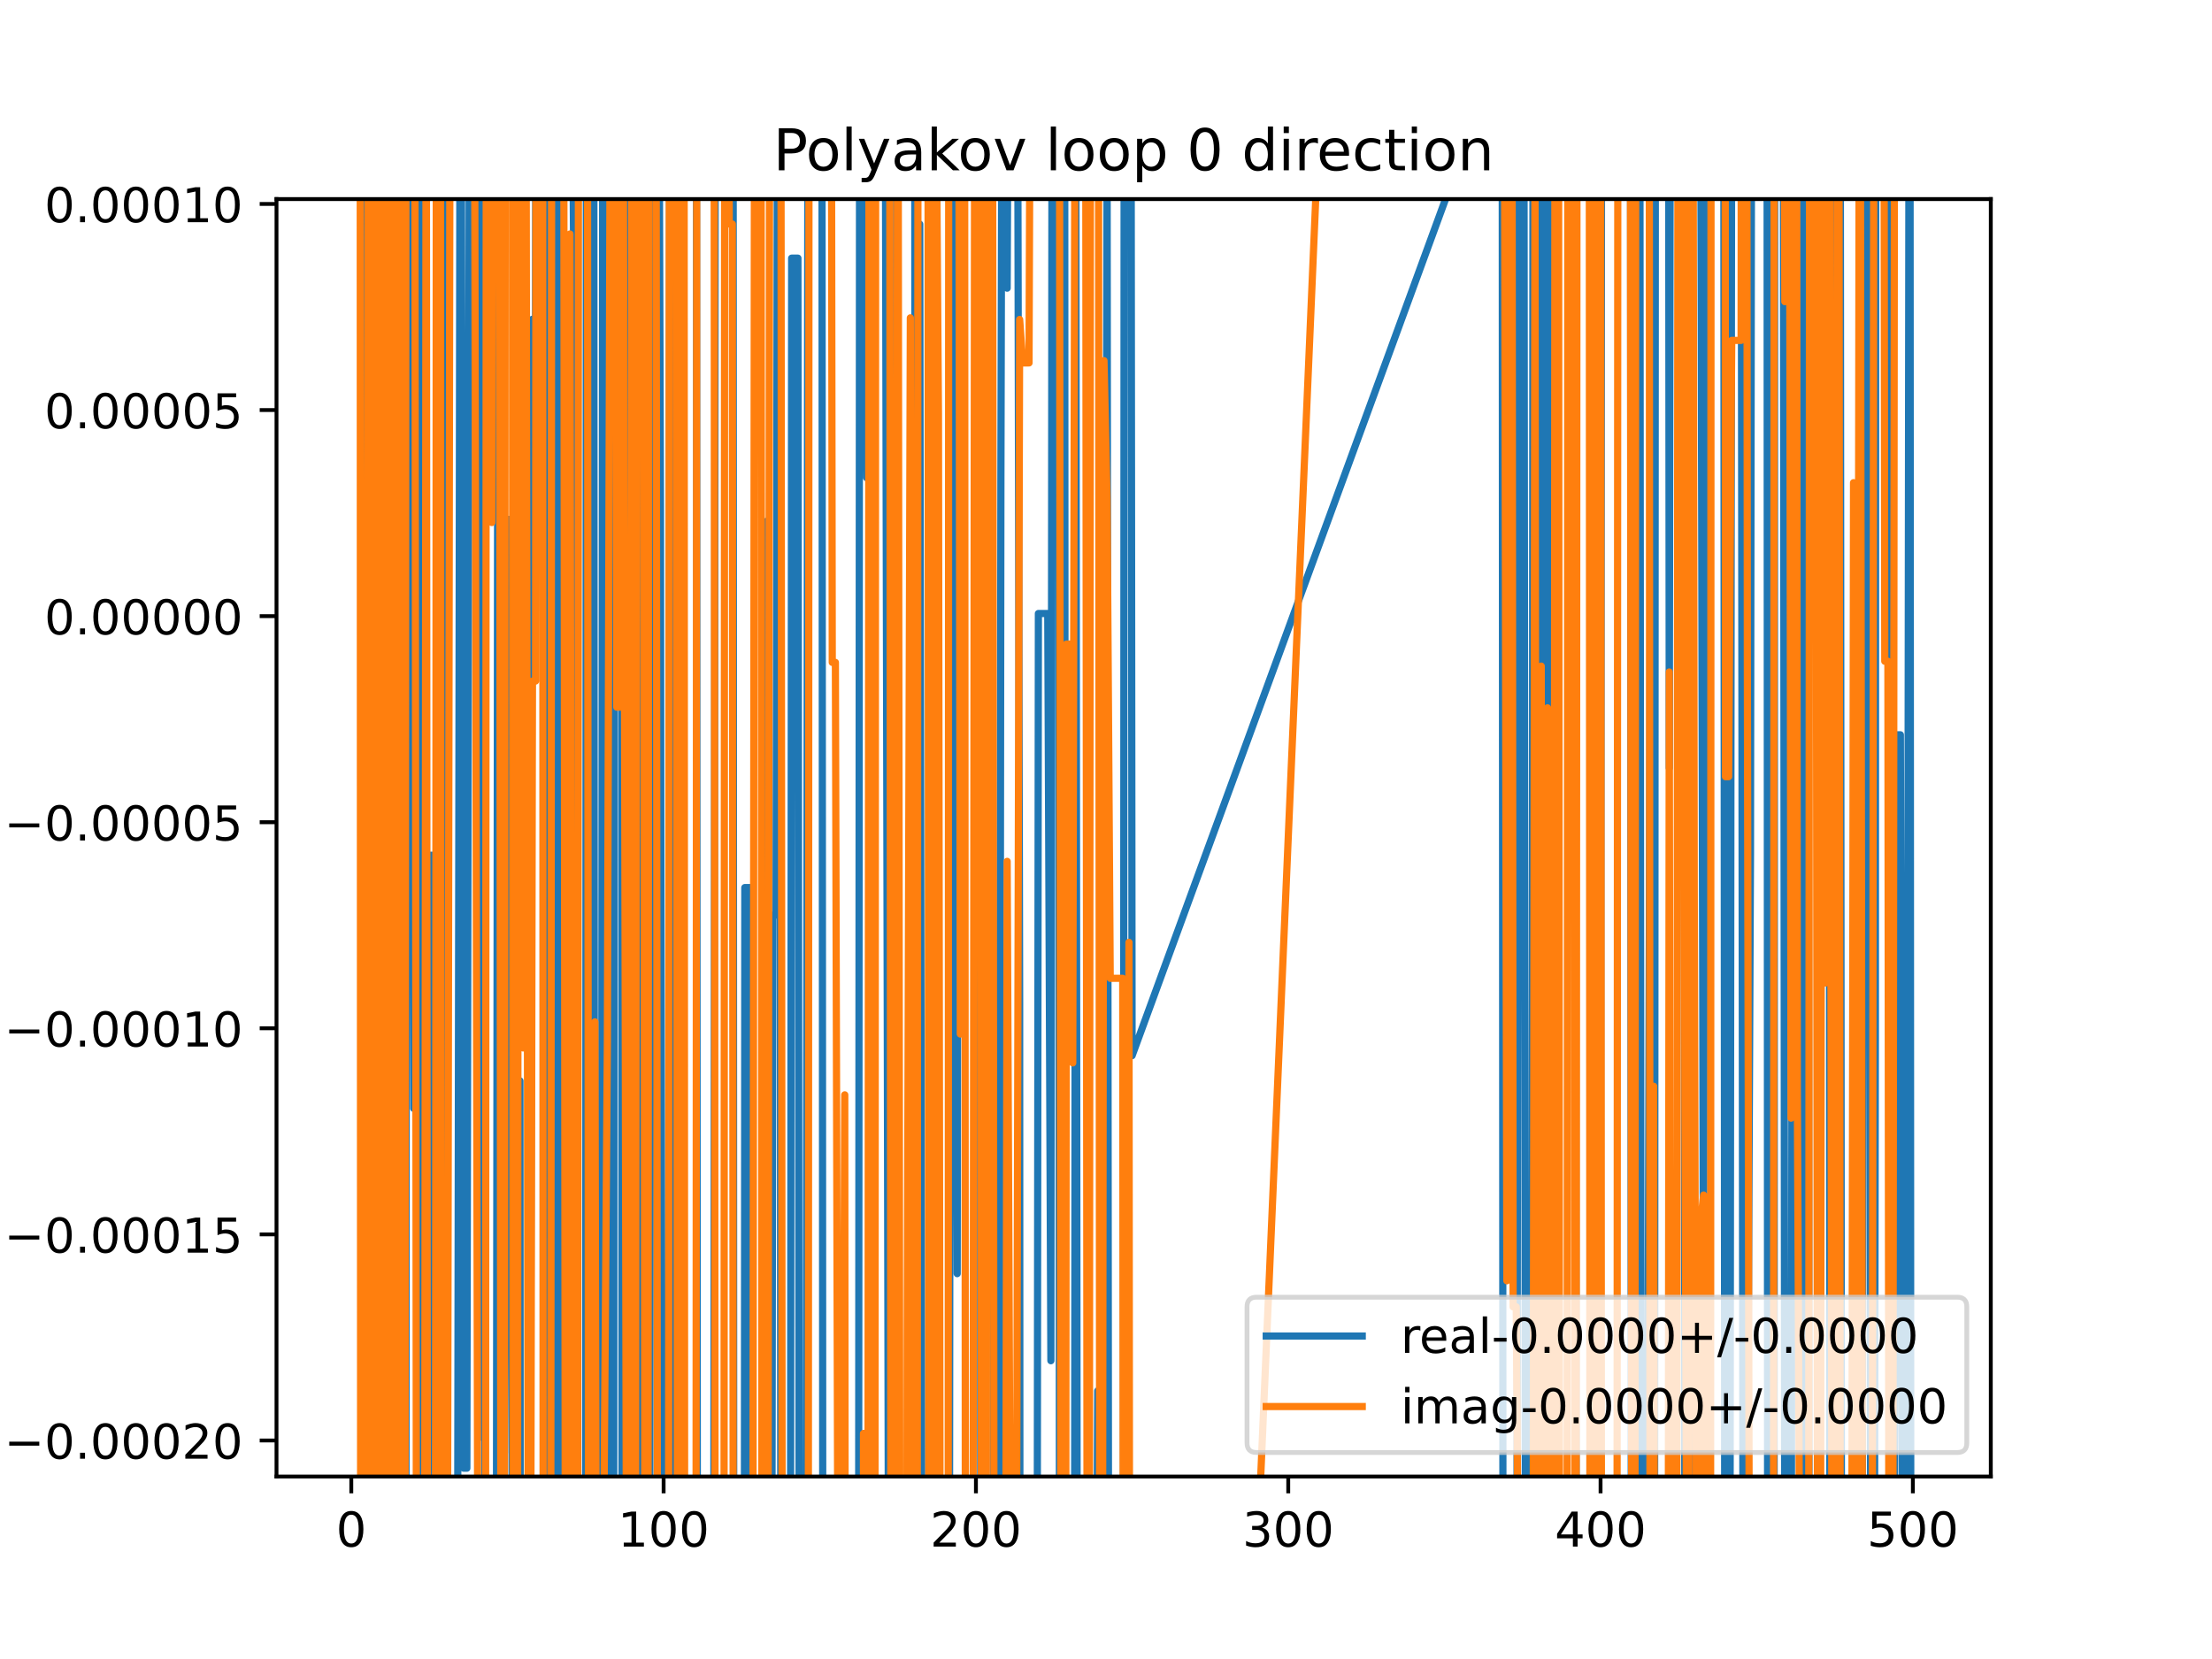 <?xml version="1.0" encoding="utf-8" standalone="no"?>
<!DOCTYPE svg PUBLIC "-//W3C//DTD SVG 1.1//EN"
  "http://www.w3.org/Graphics/SVG/1.1/DTD/svg11.dtd">
<!-- Created with matplotlib (https://matplotlib.org/) -->
<svg height="345.6pt" version="1.1" viewBox="0 0 460.8 345.6" width="460.8pt" xmlns="http://www.w3.org/2000/svg" xmlns:xlink="http://www.w3.org/1999/xlink">
 <defs>
  <style type="text/css">
*{stroke-linecap:butt;stroke-linejoin:round;}
  </style>
 </defs>
 <g id="figure_1">
  <g id="patch_1">
   <path d="M 0 345.6 
L 460.8 345.6 
L 460.8 0 
L 0 0 
z
" style="fill:#ffffff;"/>
  </g>
  <g id="axes_1">
   <g id="patch_2">
    <path d="M 57.6 307.584 
L 414.72 307.584 
L 414.72 41.472 
L 57.6 41.472 
z
" style="fill:#ffffff;"/>
   </g>
   <g id="matplotlib.axis_1">
    <g id="xtick_1">
     <g id="line2d_1">
      <defs>
       <path d="M 0 0 
L 0 3.5 
" id="md47eacd610" style="stroke:#000000;stroke-width:0.8;"/>
      </defs>
      <g>
       <use style="stroke:#000000;stroke-width:0.8;" x="73.182" xlink:href="#md47eacd610" y="307.584"/>
      </g>
     </g>
     <g id="text_1">
      <!-- 0 -->
      <defs>
       <path d="M 31.781 66.406 
Q 24.172 66.406 20.328 58.906 
Q 16.5 51.422 16.5 36.375 
Q 16.5 21.391 20.328 13.891 
Q 24.172 6.391 31.781 6.391 
Q 39.453 6.391 43.281 13.891 
Q 47.125 21.391 47.125 36.375 
Q 47.125 51.422 43.281 58.906 
Q 39.453 66.406 31.781 66.406 
z
M 31.781 74.219 
Q 44.047 74.219 50.516 64.516 
Q 56.984 54.828 56.984 36.375 
Q 56.984 17.969 50.516 8.266 
Q 44.047 -1.422 31.781 -1.422 
Q 19.531 -1.422 13.062 8.266 
Q 6.594 17.969 6.594 36.375 
Q 6.594 54.828 13.062 64.516 
Q 19.531 74.219 31.781 74.219 
z
" id="DejaVuSans-48"/>
      </defs>
      <g transform="translate(70.001 322.182)scale(0.1 -0.1)">
       <use xlink:href="#DejaVuSans-48"/>
      </g>
     </g>
    </g>
    <g id="xtick_2">
     <g id="line2d_2">
      <g>
       <use style="stroke:#000000;stroke-width:0.8;" x="138.243" xlink:href="#md47eacd610" y="307.584"/>
      </g>
     </g>
     <g id="text_2">
      <!-- 100 -->
      <defs>
       <path d="M 12.406 8.297 
L 28.516 8.297 
L 28.516 63.922 
L 10.984 60.406 
L 10.984 69.391 
L 28.422 72.906 
L 38.281 72.906 
L 38.281 8.297 
L 54.391 8.297 
L 54.391 0 
L 12.406 0 
z
" id="DejaVuSans-49"/>
      </defs>
      <g transform="translate(128.699 322.182)scale(0.1 -0.1)">
       <use xlink:href="#DejaVuSans-49"/>
       <use x="63.623" xlink:href="#DejaVuSans-48"/>
       <use x="127.246" xlink:href="#DejaVuSans-48"/>
      </g>
     </g>
    </g>
    <g id="xtick_3">
     <g id="line2d_3">
      <g>
       <use style="stroke:#000000;stroke-width:0.8;" x="203.304" xlink:href="#md47eacd610" y="307.584"/>
      </g>
     </g>
     <g id="text_3">
      <!-- 200 -->
      <defs>
       <path d="M 19.188 8.297 
L 53.609 8.297 
L 53.609 0 
L 7.328 0 
L 7.328 8.297 
Q 12.938 14.109 22.625 23.891 
Q 32.328 33.688 34.812 36.531 
Q 39.547 41.844 41.422 45.531 
Q 43.312 49.219 43.312 52.781 
Q 43.312 58.594 39.234 62.25 
Q 35.156 65.922 28.609 65.922 
Q 23.969 65.922 18.812 64.312 
Q 13.672 62.703 7.812 59.422 
L 7.812 69.391 
Q 13.766 71.781 18.938 73 
Q 24.125 74.219 28.422 74.219 
Q 39.75 74.219 46.484 68.547 
Q 53.219 62.891 53.219 53.422 
Q 53.219 48.922 51.531 44.891 
Q 49.859 40.875 45.406 35.406 
Q 44.188 33.984 37.641 27.219 
Q 31.109 20.453 19.188 8.297 
z
" id="DejaVuSans-50"/>
      </defs>
      <g transform="translate(193.76 322.182)scale(0.1 -0.1)">
       <use xlink:href="#DejaVuSans-50"/>
       <use x="63.623" xlink:href="#DejaVuSans-48"/>
       <use x="127.246" xlink:href="#DejaVuSans-48"/>
      </g>
     </g>
    </g>
    <g id="xtick_4">
     <g id="line2d_4">
      <g>
       <use style="stroke:#000000;stroke-width:0.8;" x="268.365" xlink:href="#md47eacd610" y="307.584"/>
      </g>
     </g>
     <g id="text_4">
      <!-- 300 -->
      <defs>
       <path d="M 40.578 39.312 
Q 47.656 37.797 51.625 33 
Q 55.609 28.219 55.609 21.188 
Q 55.609 10.406 48.188 4.484 
Q 40.766 -1.422 27.094 -1.422 
Q 22.516 -1.422 17.656 -0.516 
Q 12.797 0.391 7.625 2.203 
L 7.625 11.719 
Q 11.719 9.328 16.594 8.109 
Q 21.484 6.891 26.812 6.891 
Q 36.078 6.891 40.938 10.547 
Q 45.797 14.203 45.797 21.188 
Q 45.797 27.641 41.281 31.266 
Q 36.766 34.906 28.719 34.906 
L 20.219 34.906 
L 20.219 43.016 
L 29.109 43.016 
Q 36.375 43.016 40.234 45.922 
Q 44.094 48.828 44.094 54.297 
Q 44.094 59.906 40.109 62.906 
Q 36.141 65.922 28.719 65.922 
Q 24.656 65.922 20.016 65.031 
Q 15.375 64.156 9.812 62.312 
L 9.812 71.094 
Q 15.438 72.656 20.344 73.438 
Q 25.25 74.219 29.594 74.219 
Q 40.828 74.219 47.359 69.109 
Q 53.906 64.016 53.906 55.328 
Q 53.906 49.266 50.438 45.094 
Q 46.969 40.922 40.578 39.312 
z
" id="DejaVuSans-51"/>
      </defs>
      <g transform="translate(258.821 322.182)scale(0.1 -0.1)">
       <use xlink:href="#DejaVuSans-51"/>
       <use x="63.623" xlink:href="#DejaVuSans-48"/>
       <use x="127.246" xlink:href="#DejaVuSans-48"/>
      </g>
     </g>
    </g>
    <g id="xtick_5">
     <g id="line2d_5">
      <g>
       <use style="stroke:#000000;stroke-width:0.8;" x="333.426" xlink:href="#md47eacd610" y="307.584"/>
      </g>
     </g>
     <g id="text_5">
      <!-- 400 -->
      <defs>
       <path d="M 37.797 64.312 
L 12.891 25.391 
L 37.797 25.391 
z
M 35.203 72.906 
L 47.609 72.906 
L 47.609 25.391 
L 58.016 25.391 
L 58.016 17.188 
L 47.609 17.188 
L 47.609 0 
L 37.797 0 
L 37.797 17.188 
L 4.891 17.188 
L 4.891 26.703 
z
" id="DejaVuSans-52"/>
      </defs>
      <g transform="translate(323.882 322.182)scale(0.1 -0.1)">
       <use xlink:href="#DejaVuSans-52"/>
       <use x="63.623" xlink:href="#DejaVuSans-48"/>
       <use x="127.246" xlink:href="#DejaVuSans-48"/>
      </g>
     </g>
    </g>
    <g id="xtick_6">
     <g id="line2d_6">
      <g>
       <use style="stroke:#000000;stroke-width:0.8;" x="398.487" xlink:href="#md47eacd610" y="307.584"/>
      </g>
     </g>
     <g id="text_6">
      <!-- 500 -->
      <defs>
       <path d="M 10.797 72.906 
L 49.516 72.906 
L 49.516 64.594 
L 19.828 64.594 
L 19.828 46.734 
Q 21.969 47.469 24.109 47.828 
Q 26.266 48.188 28.422 48.188 
Q 40.625 48.188 47.75 41.5 
Q 54.891 34.812 54.891 23.391 
Q 54.891 11.625 47.562 5.094 
Q 40.234 -1.422 26.906 -1.422 
Q 22.312 -1.422 17.547 -0.641 
Q 12.797 0.141 7.719 1.703 
L 7.719 11.625 
Q 12.109 9.234 16.797 8.062 
Q 21.484 6.891 26.703 6.891 
Q 35.156 6.891 40.078 11.328 
Q 45.016 15.766 45.016 23.391 
Q 45.016 31 40.078 35.438 
Q 35.156 39.891 26.703 39.891 
Q 22.75 39.891 18.812 39.016 
Q 14.891 38.141 10.797 36.281 
z
" id="DejaVuSans-53"/>
      </defs>
      <g transform="translate(388.944 322.182)scale(0.1 -0.1)">
       <use xlink:href="#DejaVuSans-53"/>
       <use x="63.623" xlink:href="#DejaVuSans-48"/>
       <use x="127.246" xlink:href="#DejaVuSans-48"/>
      </g>
     </g>
    </g>
   </g>
   <g id="matplotlib.axis_2">
    <g id="ytick_1">
     <g id="line2d_7">
      <defs>
       <path d="M 0 0 
L -3.5 0 
" id="mc3194007c4" style="stroke:#000000;stroke-width:0.8;"/>
      </defs>
      <g>
       <use style="stroke:#000000;stroke-width:0.8;" x="57.6" xlink:href="#mc3194007c4" y="300.076"/>
      </g>
     </g>
     <g id="text_7">
      <!-- −0.00020 -->
      <defs>
       <path d="M 10.594 35.5 
L 73.188 35.5 
L 73.188 27.203 
L 10.594 27.203 
z
" id="DejaVuSans-8722"/>
       <path d="M 10.688 12.406 
L 21 12.406 
L 21 0 
L 10.688 0 
z
" id="DejaVuSans-46"/>
      </defs>
      <g transform="translate(0.867 303.875)scale(0.1 -0.1)">
       <use xlink:href="#DejaVuSans-8722"/>
       <use x="83.789" xlink:href="#DejaVuSans-48"/>
       <use x="147.412" xlink:href="#DejaVuSans-46"/>
       <use x="179.199" xlink:href="#DejaVuSans-48"/>
       <use x="242.822" xlink:href="#DejaVuSans-48"/>
       <use x="306.445" xlink:href="#DejaVuSans-48"/>
       <use x="370.068" xlink:href="#DejaVuSans-50"/>
       <use x="433.691" xlink:href="#DejaVuSans-48"/>
      </g>
     </g>
    </g>
    <g id="ytick_2">
     <g id="line2d_8">
      <g>
       <use style="stroke:#000000;stroke-width:0.8;" x="57.6" xlink:href="#mc3194007c4" y="257.145"/>
      </g>
     </g>
     <g id="text_8">
      <!-- −0.00015 -->
      <g transform="translate(0.867 260.944)scale(0.1 -0.1)">
       <use xlink:href="#DejaVuSans-8722"/>
       <use x="83.789" xlink:href="#DejaVuSans-48"/>
       <use x="147.412" xlink:href="#DejaVuSans-46"/>
       <use x="179.199" xlink:href="#DejaVuSans-48"/>
       <use x="242.822" xlink:href="#DejaVuSans-48"/>
       <use x="306.445" xlink:href="#DejaVuSans-48"/>
       <use x="370.068" xlink:href="#DejaVuSans-49"/>
       <use x="433.691" xlink:href="#DejaVuSans-53"/>
      </g>
     </g>
    </g>
    <g id="ytick_3">
     <g id="line2d_9">
      <g>
       <use style="stroke:#000000;stroke-width:0.8;" x="57.6" xlink:href="#mc3194007c4" y="214.214"/>
      </g>
     </g>
     <g id="text_9">
      <!-- −0.00010 -->
      <g transform="translate(0.867 218.013)scale(0.1 -0.1)">
       <use xlink:href="#DejaVuSans-8722"/>
       <use x="83.789" xlink:href="#DejaVuSans-48"/>
       <use x="147.412" xlink:href="#DejaVuSans-46"/>
       <use x="179.199" xlink:href="#DejaVuSans-48"/>
       <use x="242.822" xlink:href="#DejaVuSans-48"/>
       <use x="306.445" xlink:href="#DejaVuSans-48"/>
       <use x="370.068" xlink:href="#DejaVuSans-49"/>
       <use x="433.691" xlink:href="#DejaVuSans-48"/>
      </g>
     </g>
    </g>
    <g id="ytick_4">
     <g id="line2d_10">
      <g>
       <use style="stroke:#000000;stroke-width:0.8;" x="57.6" xlink:href="#mc3194007c4" y="171.283"/>
      </g>
     </g>
     <g id="text_10">
      <!-- −0.00005 -->
      <g transform="translate(0.867 175.083)scale(0.1 -0.1)">
       <use xlink:href="#DejaVuSans-8722"/>
       <use x="83.789" xlink:href="#DejaVuSans-48"/>
       <use x="147.412" xlink:href="#DejaVuSans-46"/>
       <use x="179.199" xlink:href="#DejaVuSans-48"/>
       <use x="242.822" xlink:href="#DejaVuSans-48"/>
       <use x="306.445" xlink:href="#DejaVuSans-48"/>
       <use x="370.068" xlink:href="#DejaVuSans-48"/>
       <use x="433.691" xlink:href="#DejaVuSans-53"/>
      </g>
     </g>
    </g>
    <g id="ytick_5">
     <g id="line2d_11">
      <g>
       <use style="stroke:#000000;stroke-width:0.8;" x="57.6" xlink:href="#mc3194007c4" y="128.352"/>
      </g>
     </g>
     <g id="text_11">
      <!-- 0.00000 -->
      <g transform="translate(9.247 132.152)scale(0.1 -0.1)">
       <use xlink:href="#DejaVuSans-48"/>
       <use x="63.623" xlink:href="#DejaVuSans-46"/>
       <use x="95.41" xlink:href="#DejaVuSans-48"/>
       <use x="159.033" xlink:href="#DejaVuSans-48"/>
       <use x="222.656" xlink:href="#DejaVuSans-48"/>
       <use x="286.279" xlink:href="#DejaVuSans-48"/>
       <use x="349.902" xlink:href="#DejaVuSans-48"/>
      </g>
     </g>
    </g>
    <g id="ytick_6">
     <g id="line2d_12">
      <g>
       <use style="stroke:#000000;stroke-width:0.8;" x="57.6" xlink:href="#mc3194007c4" y="85.421"/>
      </g>
     </g>
     <g id="text_12">
      <!-- 0.00005 -->
      <g transform="translate(9.247 89.221)scale(0.1 -0.1)">
       <use xlink:href="#DejaVuSans-48"/>
       <use x="63.623" xlink:href="#DejaVuSans-46"/>
       <use x="95.41" xlink:href="#DejaVuSans-48"/>
       <use x="159.033" xlink:href="#DejaVuSans-48"/>
       <use x="222.656" xlink:href="#DejaVuSans-48"/>
       <use x="286.279" xlink:href="#DejaVuSans-48"/>
       <use x="349.902" xlink:href="#DejaVuSans-53"/>
      </g>
     </g>
    </g>
    <g id="ytick_7">
     <g id="line2d_13">
      <g>
       <use style="stroke:#000000;stroke-width:0.8;" x="57.6" xlink:href="#mc3194007c4" y="42.49"/>
      </g>
     </g>
     <g id="text_13">
      <!-- 0.00010 -->
      <g transform="translate(9.247 46.29)scale(0.1 -0.1)">
       <use xlink:href="#DejaVuSans-48"/>
       <use x="63.623" xlink:href="#DejaVuSans-46"/>
       <use x="95.41" xlink:href="#DejaVuSans-48"/>
       <use x="159.033" xlink:href="#DejaVuSans-48"/>
       <use x="222.656" xlink:href="#DejaVuSans-48"/>
       <use x="286.279" xlink:href="#DejaVuSans-49"/>
       <use x="349.902" xlink:href="#DejaVuSans-48"/>
      </g>
     </g>
    </g>
   </g>
   <g id="line2d_14">
    <path clip-path="url(#p0ed1cd50cf)" d="M 75.634 -1 
L 75.979 346.6 
M 76.65 346.6 
L 76.807 -1 
M 77.572 -1 
L 77.783 346.6 
M 78.946 346.6 
L 79.038 53.645 
L 79.66 346.6 
M 79.7 346.6 
L 80.009 -1 
M 80.666 -1 
L 80.972 346.6 
M 81.026 346.6 
L 81.657 -1 
M 82.546 -1 
L 82.941 331.599 
L 83.183 -1 
M 83.84 -1 
L 83.993 346.6 
M 84.554 346.6 
L 84.744 -1 
M 85.631 -1 
L 86.194 230.918 
L 86.524 -1 
M 87.31 -1 
L 87.496 88.967 
L 87.777 346.6 
M 89.118 346.6 
L 89.447 178.161 
L 90.098 178.161 
L 90.21 346.6 
M 91.023 346.6 
L 91.14 -1 
M 92.551 -1 
L 92.7 104.264 
L 92.928 346.6 
M 95.302 346.6 
L 95.303 346.375 
L 95.859 -1 
M 96.059 -1 
L 96.604 305.852 
L 97.255 305.852 
L 97.811 -1 
M 99.652 -1 
L 99.857 299.471 
L 100.124 -1 
M 100.795 -1 
L 101.027 346.6 
M 103.386 346.6 
L 103.761 18.536 
L 105.062 302.705 
L 105.713 108.212 
L 106.363 108.212 
L 106.363 108.212 
L 106.733 346.6 
M 108.054 346.6 
L 108.315 225.161 
L 108.315 225.161 
L 108.383 346.6 
M 110.449 346.6 
L 110.918 66.503 
L 110.918 66.503 
L 111.568 66.503 
L 111.568 66.503 
L 111.644 -1 
M 113.191 -1 
L 113.409 346.6 
M 114.299 346.6 
L 114.552 -1 
M 115.831 -1 
L 116.015 346.6 
M 116.298 346.6 
L 116.599 -1 
M 119.217 -1 
L 119.375 35.832 
L 119.375 35.832 
L 120.026 119.623 
L 120.026 119.623 
L 120.398 346.6 
M 121.983 346.6 
L 122.171 -1 
M 123.694 -1 
L 123.864 346.6 
M 125.25 346.6 
L 125.584 -1 
M 126.197 -1 
L 126.549 346.6 
M 127.841 346.6 
L 128.012 -1 
M 129.475 -1 
L 129.598 346.6 
M 130.096 346.6 
L 130.3 -1 
M 131.195 -1 
L 131.555 346.6 
M 132.699 346.6 
L 132.98 -1 
M 133.748 -1 
L 134.035 346.6 
M 135.339 346.6 
L 135.696 -1 
M 137.239 -1 
L 137.593 106.253 
L 137.86 346.6 
M 139.208 346.6 
L 139.526 -1 
M 139.557 -1 
L 139.768 346.6 
M 140.429 346.6 
L 140.544 -1 
M 145.074 -1 
L 145.286 346.6 
M 148.674 346.6 
L 149.021 -1 
M 152.722 -1 
L 152.859 346.6 
M 155.059 346.6 
L 155.159 184.899 
L 156.46 184.899 
L 156.63 346.6 
M 159.612 346.6 
L 159.713 108.586 
L 160.03 346.6 
M 160.765 346.6 
L 161.015 190.628 
L 161.665 190.628 
L 161.993 -1 
M 162.439 -1 
L 162.665 346.6 
M 164.666 346.6 
L 164.918 53.778 
L 166.219 53.778 
L 166.496 346.6 
M 167.917 346.6 
L 168.329 -1 
M 171.222 -1 
L 171.405 346.6 
M 174.664 346.6 
L 174.677 343.411 
L 175.328 343.411 
L 175.979 279.305 
L 176.029 346.6 
M 178.858 346.6 
L 179.079 -1 
M 179.801 -1 
L 179.882 33.39 
L 180.533 99.52 
L 180.736 -1 
M 182.469 -1 
L 182.485 23.509 
L 184.436 23.509 
L 185.121 346.6 
M 186.633 346.6 
L 186.778 -1 
M 190.553 -1 
L 190.705 346.6 
M 191.362 346.6 
L 191.593 46.685 
L 192.076 346.6 
M 194.453 346.6 
L 194.543 -1 
M 195.178 -1 
L 195.278 346.6 
M 197.773 346.6 
L 198.099 17.355 
L 198.75 17.355 
L 199.401 265.321 
L 199.739 -1 
M 204.16 -1 
L 204.304 346.6 
M 205.131 346.6 
L 205.486 -1 
M 206.746 -1 
L 206.954 346.6 
M 208.192 346.6 
L 208.509 99.769 
L 208.509 99.769 
L 208.755 -1 
M 209.635 -1 
L 209.81 60.035 
L 209.81 60.035 
L 210.065 -1 
M 211.964 -1 
L 212.413 208.963 
L 212.413 208.963 
L 212.475 346.6 
M 216.052 346.6 
L 216.316 127.804 
L 216.316 127.804 
L 218.268 127.804 
L 218.268 127.804 
L 218.919 283.46 
L 218.919 283.46 
L 219.169 -1 
M 220.498 -1 
L 220.711 346.6 
M 221.002 346.6 
L 221.176 -1 
M 221.794 -1 
L 221.932 346.6 
M 223.842 346.6 
L 224.124 32.737 
L 224.124 32.737 
L 224.409 346.6 
M 228.416 346.6 
L 228.678 289.74 
L 228.73 346.6 
M 229.979 346.6 
L 229.979 346.321 
L 229.979 346.321 
L 230.63 30.947 
L 230.63 30.947 
L 230.947 346.6 
M 234.031 346.6 
L 234.187 -1 
M 235.612 -1 
L 235.835 219.916 
L 235.835 219.916 
L 311.305 13.679 
L 311.319 -1 
M 312.93 -1 
L 313.098 346.6 
M 315.981 346.6 
L 316.414 -1 
M 317.448 -1 
L 317.791 346.6 
M 319.128 346.6 
L 319.372 -1 
M 320.234 -1 
L 320.414 212.134 
L 320.791 -1 
M 321.221 -1 
L 321.572 346.6 
M 321.803 346.6 
L 322.02 -1 
M 322.56 -1 
L 322.682 346.6 
M 323.504 346.6 
L 323.709 -1 
M 328.043 -1 
L 328.221 103.944 
L 328.354 346.6 
M 331.181 346.6 
L 331.616 -1 
M 332.235 -1 
L 332.379 346.6 
M 333.341 346.6 
L 333.656 -1 
M 339.659 -1 
L 339.838 346.6 
M 340.706 346.6 
L 340.94 -1 
M 341.6 -1 
L 341.884 335.642 
L 343.185 335.642 
L 343.836 104.366 
L 344.104 346.6 
M 344.671 346.6 
L 344.856 -1 
M 347.588 -1 
L 347.74 159.982 
L 347.971 -1 
M 350.791 -1 
L 350.989 346.6 
M 351.868 346.6 
L 352.044 -1 
M 354.252 -1 
L 354.896 290.609 
L 355.205 -1 
M 359.093 -1 
L 359.301 346.6 
M 360.376 346.6 
L 360.752 5.904 
L 362.704 5.904 
L 363.12 346.6 
M 363.929 346.6 
L 364.005 321.285 
L 364.656 177.941 
L 364.906 -1 
M 368.109 -1 
L 368.235 346.6 
M 369.569 346.6 
L 369.709 -1 
M 371.489 -1 
L 371.81 346.6 
M 371.878 346.6 
L 372.463 322.593 
L 372.748 346.6 
M 373.149 346.6 
L 373.555 -1 
M 375.49 -1 
L 375.684 346.6 
M 375.766 346.6 
L 376.07 -1 
M 376.61 -1 
L 376.86 346.6 
M 379.047 346.6 
L 379.344 -1 
M 380.093 -1 
L 380.27 119.962 
L 380.43 -1 
M 381.06 -1 
L 381.191 346.6 
M 381.973 346.6 
L 382.11 -1 
M 383.354 -1 
L 383.627 346.6 
M 387.917 346.6 
L 388.259 -1 
M 389.267 -1 
L 389.713 346.6 
M 390.451 346.6 
L 390.68 214.382 
L 390.76 -1 
M 393.321 -1 
L 393.607 346.6 
M 394.566 346.6 
L 394.584 335.593 
L 395.234 153.071 
L 395.885 153.071 
L 396.414 346.6 
M 397.245 346.6 
L 397.707 -1 
M 397.886 -1 
L 398.062 346.6 
L 398.062 346.6 
" style="fill:none;stroke:#1f77b4;stroke-linecap:square;stroke-width:1.5;"/>
   </g>
   <g id="line2d_15">
    <path clip-path="url(#p0ed1cd50cf)" d="M 75.034 -1 
L 75.13 346.6 
M 76.03 346.6 
L 76.435 177.071 
L 76.729 -1 
M 77.24 -1 
L 77.489 346.6 
M 78.128 346.6 
L 78.544 -1 
M 79.315 -1 
L 79.574 346.6 
M 80.063 346.6 
L 80.339 233.968 
L 80.484 -1 
M 81.377 -1 
L 81.541 346.6 
M 81.804 346.6 
L 82.073 -1 
M 82.518 -1 
L 82.8 346.6 
M 83.09 346.6 
L 83.386 -1 
M 83.787 -1 
L 84.068 346.6 
M 84.37 346.6 
L 84.574 -1 
M 86.405 -1 
L 86.763 346.6 
M 88.456 346.6 
L 88.777 -1 
M 88.811 -1 
L 89.038 346.6 
M 90.69 346.6 
L 90.749 284.757 
L 90.908 -1 
M 91.76 -1 
L 91.902 346.6 
M 93.191 346.6 
L 93.774 -1 
M 98.82 -1 
L 99.571 346.6 
M 101.112 346.6 
L 101.158 319.916 
L 101.307 -1 
M 102.4 -1 
L 102.46 108.852 
L 102.738 -1 
M 104.032 -1 
L 104.355 346.6 
M 105.003 346.6 
L 105.062 340.482 
L 105.264 -1 
M 106.737 -1 
L 106.909 346.6 
M 107.804 346.6 
L 108.034 -1 
M 108.744 -1 
L 108.966 218.303 
L 108.966 218.303 
L 109.616 33.031 
L 109.616 33.031 
L 110.063 346.6 
M 110.534 346.6 
L 110.918 141.877 
L 110.918 141.877 
L 111.568 141.877 
L 111.568 141.877 
L 111.674 -1 
M 113.056 -1 
L 113.144 346.6 
M 114.73 346.6 
L 114.927 -1 
M 117.426 -1 
L 117.776 346.6 
M 118.399 346.6 
L 118.725 48.746 
L 118.725 48.746 
L 119.203 346.6 
M 120.337 346.6 
L 120.515 -1 
M 122.372 -1 
L 122.607 346.6 
M 123.406 346.6 
L 123.93 212.882 
L 124.237 346.6 
M 125.74 346.6 
L 125.882 305.114 
L 126.532 216.899 
L 127.184 -1 
M 128.288 -1 
L 128.484 147.313 
L 129.135 147.313 
L 129.778 -1 
M 129.789 -1 
L 130.539 346.6 
M 131.354 346.6 
L 131.617 -1 
M 131.948 -1 
L 132.388 329.664 
L 132.702 -1 
M 134.021 -1 
L 134.339 337.971 
L 134.99 337.971 
L 135.18 -1 
M 136.663 -1 
L 136.967 346.6 
M 139.27 346.6 
L 139.444 -1 
M 140.869 -1 
L 141.142 346.6 
M 141.654 346.6 
L 141.774 -1 
M 142.509 -1 
L 142.626 346.6 
M 144.993 346.6 
L 145.16 -1 
M 147.315 -1 
L 147.352 28.817 
L 147.452 -1 
M 148.755 -1 
L 148.97 346.6 
M 150.823 346.6 
L 150.965 -1 
M 151.865 -1 
L 151.906 46.666 
L 152.557 46.666 
L 152.749 346.6 
M 156.832 346.6 
L 157.191 -1 
M 158.541 -1 
L 158.734 346.6 
M 159.977 346.6 
L 160.341 -1 
M 162.677 -1 
L 162.954 346.6 
M 168.384 346.6 
L 168.538 -1 
M 173.186 -1 
L 173.376 137.99 
L 174.027 137.99 
L 174.591 346.6 
M 175.466 346.6 
L 175.979 228.075 
L 176.067 346.6 
M 179.839 346.6 
L 179.882 298.603 
L 179.959 346.6 
M 180.797 346.6 
L 181.051 -1 
M 181.268 -1 
L 181.431 346.6 
M 182.261 346.6 
L 182.435 -1 
M 185.332 -1 
L 185.606 346.6 
M 186.584 346.6 
L 186.992 -1 
M 187.084 -1 
L 187.479 346.6 
M 188.883 346.6 
L 188.991 278.849 
L 189.641 66.214 
L 190.378 346.6 
M 191.067 346.6 
L 191.24 -1 
M 193.314 -1 
L 193.498 346.6 
M 194.329 346.6 
L 194.844 -1 
M 194.858 -1 
L 195.497 86.153 
L 195.871 346.6 
M 197.518 346.6 
L 197.644 -1 
M 199.715 -1 
L 200.051 215.407 
L 200.242 -1 
M 200.945 -1 
L 201.108 346.6 
M 202.688 346.6 
L 203.054 -1 
M 204.166 -1 
L 204.474 346.6 
M 205.445 346.6 
L 205.727 -1 
M 206.762 -1 
L 207.081 346.6 
M 209.498 346.6 
L 209.81 179.44 
L 209.81 179.44 
L 210.461 325.708 
L 210.461 325.708 
L 211.762 325.708 
L 211.762 325.708 
L 212.413 66.555 
L 212.413 66.555 
L 213.063 75.605 
L 213.063 75.605 
L 214.365 75.605 
L 214.365 75.605 
L 214.641 -1 
M 220.701 -1 
L 221.009 346.6 
M 222.002 346.6 
L 222.172 134.169 
L 222.172 134.169 
L 222.822 134.169 
L 222.822 134.169 
L 223.473 221.426 
L 223.473 221.426 
L 223.977 -1 
M 226.156 -1 
L 226.476 346.6 
M 226.924 346.6 
L 227.176 -1 
M 228.021 -1 
L 228.027 1.721 
L 228.037 -1 
M 228.825 -1 
L 229.101 346.6 
M 229.663 346.6 
L 229.979 75.131 
L 229.979 75.131 
L 230.63 104.099 
L 230.63 104.099 
L 231.28 203.8 
L 231.28 203.8 
L 233.883 203.8 
L 233.883 203.8 
L 234.001 346.6 
M 235.06 346.6 
L 235.184 196.31 
L 235.184 196.31 
L 235.317 346.6 
M 260.951 346.6 
L 275.919 -1 
M 313.361 -1 
L 313.908 266.808 
L 314.136 -1 
M 314.978 -1 
L 315.209 272.245 
L 315.86 272.245 
L 316.397 346.6 
M 319.364 346.6 
L 319.763 28.797 
L 320.082 346.6 
M 320.814 346.6 
L 321.065 138.763 
L 321.354 346.6 
M 322.083 346.6 
L 322.366 147.458 
L 322.581 346.6 
M 323.708 346.6 
L 323.938 -1 
M 324.668 -1 
L 324.879 346.6 
M 326.449 346.6 
L 326.622 -1 
M 327.916 -1 
L 328.117 346.6 
M 328.327 346.6 
L 328.529 -1 
M 331.072 -1 
L 331.218 346.6 
M 332.323 346.6 
L 332.451 -1 
M 333.433 -1 
L 333.62 346.6 
M 336.85 346.6 
L 337.036 -1 
M 339.619 -1 
L 339.932 346.6 
M 340.583 346.6 
L 340.761 -1 
M 343.568 -1 
L 343.735 346.6 
M 344.249 346.6 
L 344.487 226.285 
L 344.641 346.6 
M 347.514 346.6 
L 347.74 139.988 
L 347.998 346.6 
M 349.289 346.6 
L 349.564 -1 
M 350.61 -1 
L 350.993 229.211 
L 351.43 346.6 
M 351.698 346.6 
L 352.03 -1 
M 352.683 -1 
L 352.945 184.898 
L 353.384 346.6 
M 353.893 346.6 
L 354.246 254.817 
L 354.896 248.949 
L 355.414 346.6 
M 356.343 346.6 
L 356.447 -1 
M 359.38 -1 
L 359.451 161.791 
L 360.101 161.791 
L 360.752 70.911 
L 362.704 70.911 
L 362.766 -1 
M 363.894 -1 
L 364.005 137.81 
L 364.442 346.6 
M 369.45 346.6 
L 369.586 -1 
M 371.617 -1 
L 371.812 62.836 
L 371.974 -1 
M 372.757 -1 
L 373.113 232.937 
L 373.258 -1 
M 374.273 -1 
L 374.415 226.664 
L 374.993 346.6 
M 375.303 346.6 
L 375.716 320.349 
L 375.739 346.6 
M 376.778 346.6 
L 376.978 -1 
M 378.013 -1 
L 378.318 59.757 
L 378.642 346.6 
M 379.247 346.6 
L 379.58 -1 
M 379.728 -1 
L 380.27 204.782 
L 380.715 -1 
M 381.091 -1 
L 381.655 346.6 
M 382.53 346.6 
L 382.731 -1 
M 383.073 -1 
L 383.36 346.6 
M 385.739 346.6 
L 386.126 100.553 
L 386.679 346.6 
M 386.837 346.6 
L 387.328 -1 
M 387.524 -1 
L 388.005 346.6 
M 390.03 346.6 
L 390.36 -1 
M 392.456 -1 
L 392.632 137.754 
L 393.282 137.754 
L 393.501 346.6 
M 394.297 346.6 
L 394.675 -1 
L 394.675 -1 
" style="fill:none;stroke:#ff7f0e;stroke-linecap:square;stroke-width:1.5;"/>
   </g>
   <g id="patch_3">
    <path d="M 57.6 307.584 
L 57.6 41.472 
" style="fill:none;stroke:#000000;stroke-linecap:square;stroke-linejoin:miter;stroke-width:0.8;"/>
   </g>
   <g id="patch_4">
    <path d="M 414.72 307.584 
L 414.72 41.472 
" style="fill:none;stroke:#000000;stroke-linecap:square;stroke-linejoin:miter;stroke-width:0.8;"/>
   </g>
   <g id="patch_5">
    <path d="M 57.6 307.584 
L 414.72 307.584 
" style="fill:none;stroke:#000000;stroke-linecap:square;stroke-linejoin:miter;stroke-width:0.8;"/>
   </g>
   <g id="patch_6">
    <path d="M 57.6 41.472 
L 414.72 41.472 
" style="fill:none;stroke:#000000;stroke-linecap:square;stroke-linejoin:miter;stroke-width:0.8;"/>
   </g>
   <g id="text_14">
    <!-- Polyakov loop 0 direction -->
    <defs>
     <path d="M 19.672 64.797 
L 19.672 37.406 
L 32.078 37.406 
Q 38.969 37.406 42.719 40.969 
Q 46.484 44.531 46.484 51.125 
Q 46.484 57.672 42.719 61.234 
Q 38.969 64.797 32.078 64.797 
z
M 9.812 72.906 
L 32.078 72.906 
Q 44.344 72.906 50.609 67.359 
Q 56.891 61.812 56.891 51.125 
Q 56.891 40.328 50.609 34.812 
Q 44.344 29.297 32.078 29.297 
L 19.672 29.297 
L 19.672 0 
L 9.812 0 
z
" id="DejaVuSans-80"/>
     <path d="M 30.609 48.391 
Q 23.391 48.391 19.188 42.75 
Q 14.984 37.109 14.984 27.297 
Q 14.984 17.484 19.156 11.844 
Q 23.344 6.203 30.609 6.203 
Q 37.797 6.203 41.984 11.859 
Q 46.188 17.531 46.188 27.297 
Q 46.188 37.016 41.984 42.703 
Q 37.797 48.391 30.609 48.391 
z
M 30.609 56 
Q 42.328 56 49.016 48.375 
Q 55.719 40.766 55.719 27.297 
Q 55.719 13.875 49.016 6.219 
Q 42.328 -1.422 30.609 -1.422 
Q 18.844 -1.422 12.172 6.219 
Q 5.516 13.875 5.516 27.297 
Q 5.516 40.766 12.172 48.375 
Q 18.844 56 30.609 56 
z
" id="DejaVuSans-111"/>
     <path d="M 9.422 75.984 
L 18.406 75.984 
L 18.406 0 
L 9.422 0 
z
" id="DejaVuSans-108"/>
     <path d="M 32.172 -5.078 
Q 28.375 -14.844 24.75 -17.812 
Q 21.141 -20.797 15.094 -20.797 
L 7.906 -20.797 
L 7.906 -13.281 
L 13.188 -13.281 
Q 16.891 -13.281 18.938 -11.516 
Q 21 -9.766 23.484 -3.219 
L 25.094 0.875 
L 2.984 54.688 
L 12.5 54.688 
L 29.594 11.922 
L 46.688 54.688 
L 56.203 54.688 
z
" id="DejaVuSans-121"/>
     <path d="M 34.281 27.484 
Q 23.391 27.484 19.188 25 
Q 14.984 22.516 14.984 16.5 
Q 14.984 11.719 18.141 8.906 
Q 21.297 6.109 26.703 6.109 
Q 34.188 6.109 38.703 11.406 
Q 43.219 16.703 43.219 25.484 
L 43.219 27.484 
z
M 52.203 31.203 
L 52.203 0 
L 43.219 0 
L 43.219 8.297 
Q 40.141 3.328 35.547 0.953 
Q 30.953 -1.422 24.312 -1.422 
Q 15.922 -1.422 10.953 3.297 
Q 6 8.016 6 15.922 
Q 6 25.141 12.172 29.828 
Q 18.359 34.516 30.609 34.516 
L 43.219 34.516 
L 43.219 35.406 
Q 43.219 41.609 39.141 45 
Q 35.062 48.391 27.688 48.391 
Q 23 48.391 18.547 47.266 
Q 14.109 46.141 10.016 43.891 
L 10.016 52.203 
Q 14.938 54.109 19.578 55.047 
Q 24.219 56 28.609 56 
Q 40.484 56 46.344 49.844 
Q 52.203 43.703 52.203 31.203 
z
" id="DejaVuSans-97"/>
     <path d="M 9.078 75.984 
L 18.109 75.984 
L 18.109 31.109 
L 44.922 54.688 
L 56.391 54.688 
L 27.391 29.109 
L 57.625 0 
L 45.906 0 
L 18.109 26.703 
L 18.109 0 
L 9.078 0 
z
" id="DejaVuSans-107"/>
     <path d="M 2.984 54.688 
L 12.5 54.688 
L 29.594 8.797 
L 46.688 54.688 
L 56.203 54.688 
L 35.688 0 
L 23.484 0 
z
" id="DejaVuSans-118"/>
     <path id="DejaVuSans-32"/>
     <path d="M 18.109 8.203 
L 18.109 -20.797 
L 9.078 -20.797 
L 9.078 54.688 
L 18.109 54.688 
L 18.109 46.391 
Q 20.953 51.266 25.266 53.625 
Q 29.594 56 35.594 56 
Q 45.562 56 51.781 48.094 
Q 58.016 40.188 58.016 27.297 
Q 58.016 14.406 51.781 6.484 
Q 45.562 -1.422 35.594 -1.422 
Q 29.594 -1.422 25.266 0.953 
Q 20.953 3.328 18.109 8.203 
z
M 48.688 27.297 
Q 48.688 37.203 44.609 42.844 
Q 40.531 48.484 33.406 48.484 
Q 26.266 48.484 22.188 42.844 
Q 18.109 37.203 18.109 27.297 
Q 18.109 17.391 22.188 11.75 
Q 26.266 6.109 33.406 6.109 
Q 40.531 6.109 44.609 11.75 
Q 48.688 17.391 48.688 27.297 
z
" id="DejaVuSans-112"/>
     <path d="M 45.406 46.391 
L 45.406 75.984 
L 54.391 75.984 
L 54.391 0 
L 45.406 0 
L 45.406 8.203 
Q 42.578 3.328 38.25 0.953 
Q 33.938 -1.422 27.875 -1.422 
Q 17.969 -1.422 11.734 6.484 
Q 5.516 14.406 5.516 27.297 
Q 5.516 40.188 11.734 48.094 
Q 17.969 56 27.875 56 
Q 33.938 56 38.25 53.625 
Q 42.578 51.266 45.406 46.391 
z
M 14.797 27.297 
Q 14.797 17.391 18.875 11.75 
Q 22.953 6.109 30.078 6.109 
Q 37.203 6.109 41.297 11.75 
Q 45.406 17.391 45.406 27.297 
Q 45.406 37.203 41.297 42.844 
Q 37.203 48.484 30.078 48.484 
Q 22.953 48.484 18.875 42.844 
Q 14.797 37.203 14.797 27.297 
z
" id="DejaVuSans-100"/>
     <path d="M 9.422 54.688 
L 18.406 54.688 
L 18.406 0 
L 9.422 0 
z
M 9.422 75.984 
L 18.406 75.984 
L 18.406 64.594 
L 9.422 64.594 
z
" id="DejaVuSans-105"/>
     <path d="M 41.109 46.297 
Q 39.594 47.172 37.812 47.578 
Q 36.031 48 33.891 48 
Q 26.266 48 22.188 43.047 
Q 18.109 38.094 18.109 28.812 
L 18.109 0 
L 9.078 0 
L 9.078 54.688 
L 18.109 54.688 
L 18.109 46.188 
Q 20.953 51.172 25.484 53.578 
Q 30.031 56 36.531 56 
Q 37.453 56 38.578 55.875 
Q 39.703 55.766 41.062 55.516 
z
" id="DejaVuSans-114"/>
     <path d="M 56.203 29.594 
L 56.203 25.203 
L 14.891 25.203 
Q 15.484 15.922 20.484 11.062 
Q 25.484 6.203 34.422 6.203 
Q 39.594 6.203 44.453 7.469 
Q 49.312 8.734 54.109 11.281 
L 54.109 2.781 
Q 49.266 0.734 44.188 -0.344 
Q 39.109 -1.422 33.891 -1.422 
Q 20.797 -1.422 13.156 6.188 
Q 5.516 13.812 5.516 26.812 
Q 5.516 40.234 12.766 48.109 
Q 20.016 56 32.328 56 
Q 43.359 56 49.781 48.891 
Q 56.203 41.797 56.203 29.594 
z
M 47.219 32.234 
Q 47.125 39.594 43.094 43.984 
Q 39.062 48.391 32.422 48.391 
Q 24.906 48.391 20.391 44.141 
Q 15.875 39.891 15.188 32.172 
z
" id="DejaVuSans-101"/>
     <path d="M 48.781 52.594 
L 48.781 44.188 
Q 44.969 46.297 41.141 47.344 
Q 37.312 48.391 33.406 48.391 
Q 24.656 48.391 19.812 42.844 
Q 14.984 37.312 14.984 27.297 
Q 14.984 17.281 19.812 11.734 
Q 24.656 6.203 33.406 6.203 
Q 37.312 6.203 41.141 7.25 
Q 44.969 8.297 48.781 10.406 
L 48.781 2.094 
Q 45.016 0.344 40.984 -0.531 
Q 36.969 -1.422 32.422 -1.422 
Q 20.062 -1.422 12.781 6.344 
Q 5.516 14.109 5.516 27.297 
Q 5.516 40.672 12.859 48.328 
Q 20.219 56 33.016 56 
Q 37.156 56 41.109 55.141 
Q 45.062 54.297 48.781 52.594 
z
" id="DejaVuSans-99"/>
     <path d="M 18.312 70.219 
L 18.312 54.688 
L 36.812 54.688 
L 36.812 47.703 
L 18.312 47.703 
L 18.312 18.016 
Q 18.312 11.328 20.141 9.422 
Q 21.969 7.516 27.594 7.516 
L 36.812 7.516 
L 36.812 0 
L 27.594 0 
Q 17.188 0 13.234 3.875 
Q 9.281 7.766 9.281 18.016 
L 9.281 47.703 
L 2.688 47.703 
L 2.688 54.688 
L 9.281 54.688 
L 9.281 70.219 
z
" id="DejaVuSans-116"/>
     <path d="M 54.891 33.016 
L 54.891 0 
L 45.906 0 
L 45.906 32.719 
Q 45.906 40.484 42.875 44.328 
Q 39.844 48.188 33.797 48.188 
Q 26.516 48.188 22.312 43.547 
Q 18.109 38.922 18.109 30.906 
L 18.109 0 
L 9.078 0 
L 9.078 54.688 
L 18.109 54.688 
L 18.109 46.188 
Q 21.344 51.125 25.703 53.562 
Q 30.078 56 35.797 56 
Q 45.219 56 50.047 50.172 
Q 54.891 44.344 54.891 33.016 
z
" id="DejaVuSans-110"/>
    </defs>
    <g transform="translate(161.066 35.472)scale(0.12 -0.12)">
     <use xlink:href="#DejaVuSans-80"/>
     <use x="56.678" xlink:href="#DejaVuSans-111"/>
     <use x="117.859" xlink:href="#DejaVuSans-108"/>
     <use x="145.643" xlink:href="#DejaVuSans-121"/>
     <use x="204.822" xlink:href="#DejaVuSans-97"/>
     <use x="266.102" xlink:href="#DejaVuSans-107"/>
     <use x="320.387" xlink:href="#DejaVuSans-111"/>
     <use x="381.568" xlink:href="#DejaVuSans-118"/>
     <use x="440.748" xlink:href="#DejaVuSans-32"/>
     <use x="472.535" xlink:href="#DejaVuSans-108"/>
     <use x="500.318" xlink:href="#DejaVuSans-111"/>
     <use x="561.5" xlink:href="#DejaVuSans-111"/>
     <use x="622.682" xlink:href="#DejaVuSans-112"/>
     <use x="686.158" xlink:href="#DejaVuSans-32"/>
     <use x="717.945" xlink:href="#DejaVuSans-48"/>
     <use x="781.568" xlink:href="#DejaVuSans-32"/>
     <use x="813.355" xlink:href="#DejaVuSans-100"/>
     <use x="876.832" xlink:href="#DejaVuSans-105"/>
     <use x="904.615" xlink:href="#DejaVuSans-114"/>
     <use x="943.479" xlink:href="#DejaVuSans-101"/>
     <use x="1005.002" xlink:href="#DejaVuSans-99"/>
     <use x="1059.982" xlink:href="#DejaVuSans-116"/>
     <use x="1099.191" xlink:href="#DejaVuSans-105"/>
     <use x="1126.975" xlink:href="#DejaVuSans-111"/>
     <use x="1188.156" xlink:href="#DejaVuSans-110"/>
    </g>
   </g>
   <g id="legend_1">
    <g id="patch_7">
     <path d="M 261.779 302.584 
L 407.72 302.584 
Q 409.72 302.584 409.72 300.584 
L 409.72 272.228 
Q 409.72 270.228 407.72 270.228 
L 261.779 270.228 
Q 259.779 270.228 259.779 272.228 
L 259.779 300.584 
Q 259.779 302.584 261.779 302.584 
z
" style="fill:#ffffff;opacity:0.8;stroke:#cccccc;stroke-linejoin:miter;"/>
    </g>
    <g id="line2d_16">
     <path d="M 263.779 278.326 
L 283.779 278.326 
" style="fill:none;stroke:#1f77b4;stroke-linecap:square;stroke-width:1.5;"/>
    </g>
    <g id="line2d_17"/>
    <g id="text_15">
     <!-- real-0.0000+/-0.0000 -->
     <defs>
      <path d="M 4.891 31.391 
L 31.203 31.391 
L 31.203 23.391 
L 4.891 23.391 
z
" id="DejaVuSans-45"/>
      <path d="M 46 62.703 
L 46 35.5 
L 73.188 35.5 
L 73.188 27.203 
L 46 27.203 
L 46 0 
L 37.797 0 
L 37.797 27.203 
L 10.594 27.203 
L 10.594 35.5 
L 37.797 35.5 
L 37.797 62.703 
z
" id="DejaVuSans-43"/>
      <path d="M 25.391 72.906 
L 33.688 72.906 
L 8.297 -9.281 
L 0 -9.281 
z
" id="DejaVuSans-47"/>
     </defs>
     <g transform="translate(291.779 281.826)scale(0.1 -0.1)">
      <use xlink:href="#DejaVuSans-114"/>
      <use x="38.863" xlink:href="#DejaVuSans-101"/>
      <use x="100.387" xlink:href="#DejaVuSans-97"/>
      <use x="161.666" xlink:href="#DejaVuSans-108"/>
      <use x="189.449" xlink:href="#DejaVuSans-45"/>
      <use x="225.533" xlink:href="#DejaVuSans-48"/>
      <use x="289.156" xlink:href="#DejaVuSans-46"/>
      <use x="320.943" xlink:href="#DejaVuSans-48"/>
      <use x="384.566" xlink:href="#DejaVuSans-48"/>
      <use x="448.189" xlink:href="#DejaVuSans-48"/>
      <use x="511.812" xlink:href="#DejaVuSans-48"/>
      <use x="575.436" xlink:href="#DejaVuSans-43"/>
      <use x="659.225" xlink:href="#DejaVuSans-47"/>
      <use x="692.916" xlink:href="#DejaVuSans-45"/>
      <use x="729" xlink:href="#DejaVuSans-48"/>
      <use x="792.623" xlink:href="#DejaVuSans-46"/>
      <use x="824.41" xlink:href="#DejaVuSans-48"/>
      <use x="888.033" xlink:href="#DejaVuSans-48"/>
      <use x="951.656" xlink:href="#DejaVuSans-48"/>
      <use x="1015.279" xlink:href="#DejaVuSans-48"/>
     </g>
    </g>
    <g id="line2d_18">
     <path d="M 263.779 293.004 
L 283.779 293.004 
" style="fill:none;stroke:#ff7f0e;stroke-linecap:square;stroke-width:1.5;"/>
    </g>
    <g id="line2d_19"/>
    <g id="text_16">
     <!-- imag-0.0000+/-0.0000 -->
     <defs>
      <path d="M 52 44.188 
Q 55.375 50.25 60.062 53.125 
Q 64.75 56 71.094 56 
Q 79.641 56 84.281 50.016 
Q 88.922 44.047 88.922 33.016 
L 88.922 0 
L 79.891 0 
L 79.891 32.719 
Q 79.891 40.578 77.094 44.375 
Q 74.312 48.188 68.609 48.188 
Q 61.625 48.188 57.562 43.547 
Q 53.516 38.922 53.516 30.906 
L 53.516 0 
L 44.484 0 
L 44.484 32.719 
Q 44.484 40.625 41.703 44.406 
Q 38.922 48.188 33.109 48.188 
Q 26.219 48.188 22.156 43.531 
Q 18.109 38.875 18.109 30.906 
L 18.109 0 
L 9.078 0 
L 9.078 54.688 
L 18.109 54.688 
L 18.109 46.188 
Q 21.188 51.219 25.484 53.609 
Q 29.781 56 35.688 56 
Q 41.656 56 45.828 52.969 
Q 50 49.953 52 44.188 
z
" id="DejaVuSans-109"/>
      <path d="M 45.406 27.984 
Q 45.406 37.75 41.375 43.109 
Q 37.359 48.484 30.078 48.484 
Q 22.859 48.484 18.828 43.109 
Q 14.797 37.75 14.797 27.984 
Q 14.797 18.266 18.828 12.891 
Q 22.859 7.516 30.078 7.516 
Q 37.359 7.516 41.375 12.891 
Q 45.406 18.266 45.406 27.984 
z
M 54.391 6.781 
Q 54.391 -7.172 48.188 -13.984 
Q 42 -20.797 29.203 -20.797 
Q 24.469 -20.797 20.266 -20.094 
Q 16.062 -19.391 12.109 -17.922 
L 12.109 -9.188 
Q 16.062 -11.328 19.922 -12.344 
Q 23.781 -13.375 27.781 -13.375 
Q 36.625 -13.375 41.016 -8.766 
Q 45.406 -4.156 45.406 5.172 
L 45.406 9.625 
Q 42.625 4.781 38.281 2.391 
Q 33.938 0 27.875 0 
Q 17.828 0 11.672 7.656 
Q 5.516 15.328 5.516 27.984 
Q 5.516 40.672 11.672 48.328 
Q 17.828 56 27.875 56 
Q 33.938 56 38.281 53.609 
Q 42.625 51.219 45.406 46.391 
L 45.406 54.688 
L 54.391 54.688 
z
" id="DejaVuSans-103"/>
     </defs>
     <g transform="translate(291.779 296.504)scale(0.1 -0.1)">
      <use xlink:href="#DejaVuSans-105"/>
      <use x="27.783" xlink:href="#DejaVuSans-109"/>
      <use x="125.195" xlink:href="#DejaVuSans-97"/>
      <use x="186.475" xlink:href="#DejaVuSans-103"/>
      <use x="249.951" xlink:href="#DejaVuSans-45"/>
      <use x="286.035" xlink:href="#DejaVuSans-48"/>
      <use x="349.658" xlink:href="#DejaVuSans-46"/>
      <use x="381.445" xlink:href="#DejaVuSans-48"/>
      <use x="445.068" xlink:href="#DejaVuSans-48"/>
      <use x="508.691" xlink:href="#DejaVuSans-48"/>
      <use x="572.314" xlink:href="#DejaVuSans-48"/>
      <use x="635.938" xlink:href="#DejaVuSans-43"/>
      <use x="719.727" xlink:href="#DejaVuSans-47"/>
      <use x="753.418" xlink:href="#DejaVuSans-45"/>
      <use x="789.502" xlink:href="#DejaVuSans-48"/>
      <use x="853.125" xlink:href="#DejaVuSans-46"/>
      <use x="884.912" xlink:href="#DejaVuSans-48"/>
      <use x="948.535" xlink:href="#DejaVuSans-48"/>
      <use x="1012.158" xlink:href="#DejaVuSans-48"/>
      <use x="1075.781" xlink:href="#DejaVuSans-48"/>
     </g>
    </g>
   </g>
  </g>
 </g>
 <defs>
  <clipPath id="p0ed1cd50cf">
   <rect height="266.112" width="357.12" x="57.6" y="41.472"/>
  </clipPath>
 </defs>
</svg>
